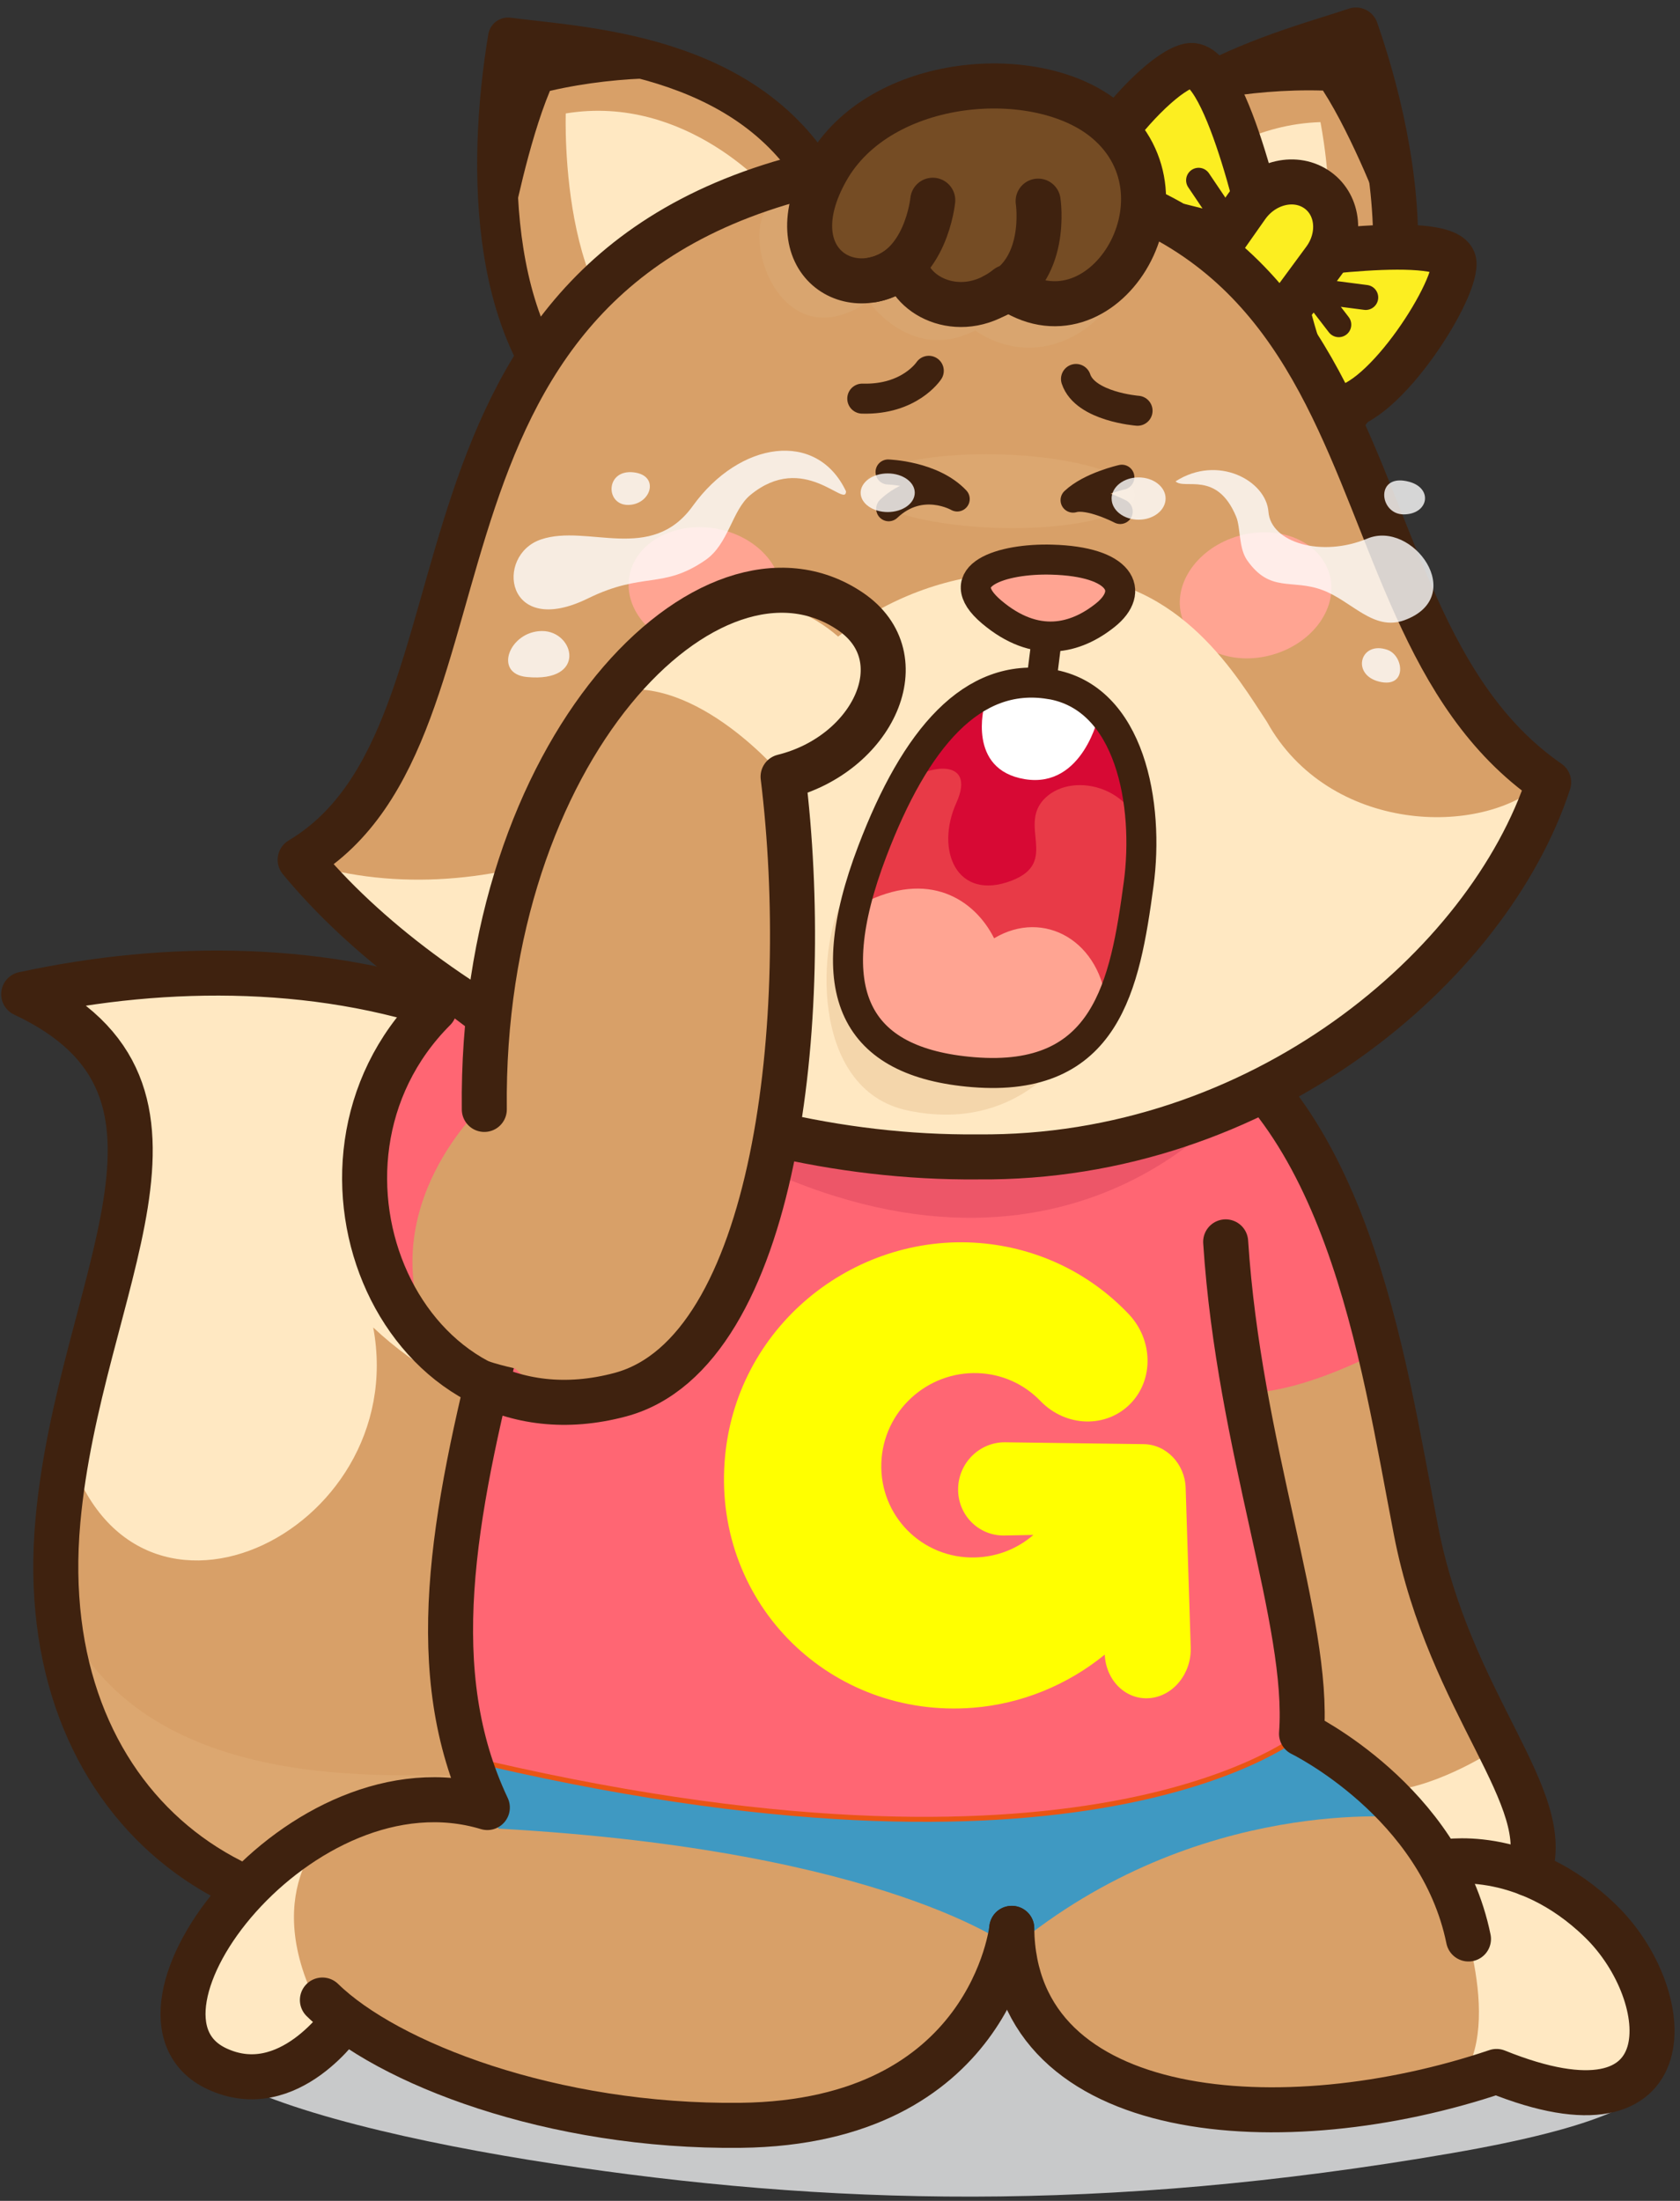 <svg width="168" height="220" viewBox="0 0 168 220" fill="none" xmlns="http://www.w3.org/2000/svg">
<rect x="0" y="0" width="168" height="220" fill="#333333" stroke="none"/>
<path d="M150.355 200.17C166.899 203.881 175.292 210.037 145.154 215.234C110.08 221.28 82.463 220.41 55.446 216.304C28.424 212.198 -1.909 203.276 37.641 194.218C78.641 189.452 150.355 200.165 150.355 200.165V200.17Z" fill="#C8C9CA"/>
<path d="M1.997 98.832C15.2 108.009 14.43 105.698 5.418 151.485C0.777 175.061 24.268 196.112 48.994 189.62C68.885 187.014 89.47 166.809 78.812 135.216C68.379 104.288 34.926 90.984 1.997 98.832Z" fill="#D8A068"/>
<g style="mix-blend-mode:multiply" opacity="0.5">
<path d="M45.746 177.675C44.626 176.58 17.764 180.946 7.611 164.102C3.995 170.043 15.973 185.757 25.215 187.863C34.458 189.968 45.746 177.67 45.746 177.67V177.675Z" fill="#E0AE77"/>
</g>
<path d="M6.505 143.86C19.734 108.411 9.011 102.449 2.369 99.388C21.019 91.996 44.135 97.688 65.111 110.741C65.365 111.316 65.606 111.887 65.831 112.452C74.583 134.817 55.648 149.836 37.323 132.697C41.179 153.412 12.477 167.056 6.5 143.86H6.505Z" fill="#FFE8C2"/>
<path d="M2.369 99.382C22.804 108.964 7.946 128.219 5.79 152.036C3.214 180.533 24.64 196.667 49.366 190.175C69.257 187.57 90.157 167.26 79.184 135.771C66.516 99.422 31.177 93.14 2.374 99.387L2.369 99.382Z" stroke="#3F220F" stroke-width="4.501" stroke-linecap="round" stroke-linejoin="round"/>
<path d="M142.553 184.086C142.553 184.086 158.193 186.742 163.149 196.064C168.105 205.387 165.144 210.923 149.65 207.062C134.997 211.668 108.495 215.664 101.248 194.734C95.086 204.741 90.425 212.118 69.32 212.363C54.971 212.529 35.106 201.161 35.106 201.161C35.106 201.161 29.089 208.688 21.682 206.792C14.275 204.892 20.392 193.294 26.534 187.007C32.675 180.72 45.193 179.045 51.96 180.705C59.992 179.325 114.381 177.064 135.372 178.32C140.648 178.635 142.553 184.086 142.553 184.086Z" fill="#D8A068"/>
<path d="M32.177 183.363C32.817 183.353 24.905 189.835 33.237 203.073C25.965 210.515 20.159 207.545 17.923 203.198C15.688 198.852 26.71 183.428 32.172 183.368L32.177 183.363Z" fill="#FFE8C2"/>
<path d="M145.141 188.577C145.141 188.577 150.402 201.116 146.376 207.447C149.657 207.062 150.742 206.852 150.742 206.852C150.742 206.852 163.095 212.174 164.095 203.966C165.096 195.759 153.083 183.811 145.141 188.582V188.577Z" fill="#FFE8C2"/>
<path d="M135.946 133.864L125.233 136.12L131.255 172.184L143.153 184.953L152.04 186.083C152.04 186.083 152.695 179.016 148.559 172.059C144.423 165.102 139.747 143.402 139.747 143.402L135.951 133.859L135.946 133.864Z" fill="#D8A068"/>
<path d="M149.014 175.18C149.014 175.18 143.098 178.991 138.156 179.046C139.822 183.482 142.587 186.183 142.587 186.183L152.86 187.298C152.86 187.298 151.365 177.475 149.019 175.18H149.014Z" fill="#FFE8C2"/>
<path d="M140.676 181.691C140.676 181.691 119.821 179.345 101.246 194.734C101.246 194.734 88.753 184.952 49.858 182.791C47.932 178.85 46.717 175.384 46.717 175.384L127.888 170.828C127.888 170.828 140.601 175.004 140.681 181.691H140.676Z" fill="#3F99C2"/>
<path d="M130.15 173.31C130.15 173.31 109.954 190.36 48.954 176.316C42.137 160.542 44.317 143.297 51.134 129.999C60.392 104.872 70.974 95.535 70.974 95.535L118.992 103.092C118.992 103.092 131.16 163.643 130.145 173.315L130.15 173.31Z" fill="#FF6673" stroke="#EA5514" stroke-width="0.5" stroke-miterlimit="10"/>
<path d="M114.37 144.357L100.522 144.172C97.991 144.137 95.861 146.197 95.811 148.798C95.76 151.424 97.851 153.539 100.442 153.489L103.338 153.434C101.722 154.829 99.697 155.625 97.516 155.685C92.23 155.825 87.944 151.534 88.134 146.227C88.319 141.046 92.725 137.075 97.791 137.26C100.187 137.345 102.392 138.335 104.038 140.04C106.603 142.696 110.664 142.771 113.065 140.291C115.396 137.88 115.296 133.929 112.89 131.378C108.994 127.262 103.753 124.727 97.986 124.256C85.313 123.226 73.415 132.684 72.46 146.137C71.439 160.451 83.132 171.814 97.291 170.709C102.172 170.328 106.778 168.413 110.474 165.397C110.599 167.993 112.58 169.938 114.946 169.748C117.326 169.558 119.157 167.278 119.072 164.682L118.566 148.733C118.491 146.332 116.631 144.387 114.37 144.357Z" fill="#FFFF00"/>
<path d="M123.4 110.189C123.4 110.189 105.566 133.11 71.472 114.36C74.873 101.481 68.666 101.801 68.666 101.801L123.4 110.184V110.189Z" fill="#ED5668"/>
<path d="M137.985 135.069C137.985 135.069 128.362 140.331 122.361 139.055C122.226 127.387 118.63 103.461 118.63 103.461C118.63 103.461 133.409 113.049 137.98 135.069H137.985Z" fill="#FF6673"/>
<path d="M116.579 101.262C134.724 109.549 138.21 135.521 141.601 153.005C144.986 170.485 155.659 179.757 152.853 187.304" stroke="#3F220F" stroke-width="4.501" stroke-linecap="round" stroke-linejoin="round"/>
<path d="M122.566 124.137C123.912 144.817 130.984 162.136 130.153 173.309C130.153 173.309 144.037 180.051 146.848 193.82" stroke="#3F220F" stroke-width="4.501" stroke-linecap="round" stroke-linejoin="round"/>
<path d="M144.056 186.178C144.056 186.178 152.283 184.438 160.1 192.08C167.617 199.427 168.857 214.811 149.652 207.064C128.497 214.211 101.4 212.4 101.175 192.76" stroke="#3F220F" stroke-width="4.501" stroke-linecap="round" stroke-linejoin="round"/>
<path d="M32.24 199.925C38.682 206.221 55.216 212.668 74.061 212.448C99.102 212.158 101.178 192.758 101.178 192.758" stroke="#3F220F" stroke-width="4.501" stroke-linecap="round" stroke-linejoin="round"/>
<path d="M34.42 201.862C34.42 201.862 28.888 210.159 21.687 206.793C10.214 201.432 30.084 175.06 48.734 180.682C42.377 167.223 45.213 151.859 50.049 132.824" stroke="#3F220F" stroke-width="4.501" stroke-linecap="round" stroke-linejoin="round"/>
<path d="M51.42 93.344C51.42 93.344 41.887 97.665 38.871 111.259C35.856 124.847 38.101 135.44 55.111 137.37C58.136 123.532 51.42 93.349 51.42 93.349V93.344Z" fill="#D8A068"/>
<path d="M126.342 47.636C143.702 40.13 140.706 17.674 135.595 3C128.413 5.416 114.079 6.936 108.783 20.945C104.672 31.797 118.035 51.227 126.347 47.631L126.342 47.636Z" fill="#D8A068"/>
<path d="M132.043 12.207C132.043 12.207 136.644 34.593 125.021 38.284C115.548 32.767 112.968 23.995 112.968 23.995C112.968 23.995 119.669 12.612 132.043 12.207Z" fill="#FFE8C2"/>
<path d="M138.247 21.475C138.247 21.475 135.307 13.718 132.296 9.052C124.799 8.822 117.172 10.497 114.901 11.902C129.48 4.75 135.587 3 135.587 3C135.587 3 138.993 18.229 138.247 21.475Z" fill="#3F220F"/>
<path d="M126.341 47.636C143.7 40.13 140.704 17.674 135.593 3C128.411 5.416 112.377 9.077 107.071 23.1C102.96 33.968 118.034 51.227 126.346 47.631L126.341 47.636Z" stroke="#3F220F" stroke-width="4.501" stroke-linecap="round" stroke-linejoin="round"/>
<path d="M107.632 25.136C110.028 28.192 126.822 25.306 126.822 25.306C126.822 25.306 122.806 5.776 118.915 6.566C114.984 7.367 104.171 20.71 107.632 25.141V25.136Z" fill="#FCEE21" stroke="#3F220F" stroke-width="4.501" stroke-linecap="round" stroke-linejoin="round"/>
<path d="M133.427 40.769C130.226 40.264 127.561 25.8 127.561 25.8C127.561 25.8 145.31 23.024 145.405 26.32C145.5 29.511 137.723 41.439 133.422 40.764L133.427 40.769Z" fill="#FCEE21" stroke="#3F220F" stroke-width="4.501" stroke-linecap="round" stroke-linejoin="round"/>
<path d="M121.84 24.655C120.17 27.026 120.65 30.057 122.845 31.422C124.986 32.752 128.002 32.017 129.652 29.782L132.448 25.986C134.153 23.67 133.888 20.554 131.783 19.024C129.622 17.448 126.411 18.163 124.676 20.624L121.84 24.655Z" fill="#FCEE21" stroke="#3F220F" stroke-width="4.501" stroke-linecap="round" stroke-linejoin="round"/>
<path d="M136.571 29.733L131.25 29.043L133.876 32.454" stroke="#3F220F" stroke-width="2.501" stroke-linecap="round" stroke-linejoin="round"/>
<path d="M119.861 18.023L123.112 22.845L118.15 21.599" stroke="#3F220F" stroke-width="2.501" stroke-linecap="round" stroke-linejoin="round"/>
<path d="M67.128 46.02C48.978 41.939 48.218 19.218 50.794 3.754C58.191 4.739 72.429 3.449 79.911 16.272C85.713 26.21 75.83 47.975 67.128 46.02Z" fill="#D8A068"/>
<path d="M56.576 11.34C56.576 11.34 55.766 34.321 67.704 35.727C76.046 28.46 77.136 19.287 77.136 19.287C77.136 19.287 68.714 9.34 56.576 11.34Z" fill="#FFE8C2"/>
<path d="M51.228 22.493C51.228 22.493 52.818 14.271 54.994 9.084C62.266 7.404 69.988 7.574 72.433 8.524C57.029 4.293 50.793 3.758 50.793 3.758C50.793 3.758 49.968 19.442 51.228 22.497V22.493Z" fill="#3F220F"/>
<path d="M59.736 42.754C48.828 34.877 48.638 16.757 50.804 3.754C58.201 4.739 74.455 5.234 81.947 18.073C87.759 28.02 75.841 47.98 67.138 46.02C64.253 45.37 61.802 44.249 59.736 42.754Z" stroke="#3F220F" stroke-width="4.001" stroke-linecap="round" stroke-linejoin="round"/>
<path d="M91.973 114.644C62.3 114.824 42.53 100.9 29.762 85.442C51.787 78.615 35.668 23.66 86.651 15.944C147.937 14.748 131.778 74.339 154.584 77.7C143.941 95.024 138.75 112.213 91.973 114.649V114.644Z" fill="#D8A068"/>
<path d="M132.947 57.384C133.887 60.66 131.347 64.266 127.266 65.441C123.189 66.616 119.118 64.906 118.173 61.63C117.233 58.354 119.774 54.748 123.85 53.573C127.926 52.402 131.997 54.103 132.942 57.384H132.947Z" fill="#FFA492"/>
<path d="M154.306 78.179C148.155 83.77 132.876 83.31 126.684 72.138C123.878 67.931 118.152 57.734 106.319 57.529C93.08 55.693 81.482 62.895 75.726 72.873C69.284 81.765 48.484 92.438 29.459 85.926C48.294 104.766 63.828 117.384 102.668 114.373C142.393 111.298 150.32 90.487 154.306 78.179Z" fill="#FFE8C2"/>
<g style="mix-blend-mode:multiply" opacity="0.5">
<path d="M113.191 17.914C116.246 29.753 105.744 38.63 97.512 33.033C91.105 36.324 86.864 30.123 86.864 30.123C77.947 36.234 73.89 23.351 76.941 20.62C79.992 17.884 111.98 13.228 113.186 17.914H113.191Z" fill="#DAAA75"/>
</g>
<path d="M97.793 115.643C69.636 115.908 42.784 101.415 30.016 85.946C51.691 73.032 36.517 26.095 84.28 16.773C144.115 12.652 129.696 60.754 154.868 78.198C148.811 96.688 125.995 115.908 97.798 115.643H97.793Z" stroke="#3F220F" stroke-width="4.501" stroke-linecap="round" stroke-linejoin="round"/>
<path d="M100.743 28.711C96.282 32.282 91.011 29.736 90.496 26.341C85.444 30.817 77.442 26.261 82.668 16.978C88.015 7.476 103.859 6.355 110.651 12.077C119.858 19.829 110.136 35.453 100.738 28.716L100.743 28.711Z" fill="#754C24" stroke="#3F220F" stroke-width="4.501" stroke-linecap="round" stroke-linejoin="round"/>
<path d="M103.813 20.105C103.813 20.105 104.928 27.322 99.417 29.588L103.813 20.105Z" fill="#C69C6D"/>
<path d="M103.813 20.105C103.813 20.105 104.928 27.322 99.417 29.588" stroke="#3F220F" stroke-width="4.501" stroke-linecap="round" stroke-linejoin="round"/>
<path d="M93.276 20.016C93.276 20.016 92.61 26.932 87.334 27.962L93.276 20.016Z" fill="#C69C6D"/>
<path d="M93.276 20.016C93.276 20.016 92.61 26.932 87.334 27.962" stroke="#3F220F" stroke-width="4.501" stroke-linecap="round" stroke-linejoin="round"/>
<g style="mix-blend-mode:multiply" opacity="0.5">
<path d="M86.374 48.704C86.314 50.734 92.335 52.55 99.817 52.77C107.299 52.985 113.41 51.515 113.47 49.484C113.53 47.454 107.509 45.633 100.027 45.423C92.545 45.208 86.433 46.678 86.374 48.709V48.704Z" fill="#E0AE77"/>
</g>
<g style="mix-blend-mode:multiply" opacity="0.3">
<path d="M106.681 105.13C106.681 105.13 101.825 113.312 90.797 111.012C80.735 108.911 81.79 93.632 84.526 89.566C90.082 89.726 106.681 105.13 106.681 105.13Z" fill="#DAAA75"/>
</g>
<path d="M104.896 62.098L103.926 69.815" stroke="#3F220F" stroke-width="3.001" stroke-miterlimit="10" stroke-linecap="round"/>
<path d="M105.159 55.941C112.126 56.126 113.527 59.092 110.536 61.487C107.55 63.878 103.569 64.893 99.168 61.178C94.832 57.517 100.208 55.806 105.159 55.941Z" fill="#FFA492" stroke="#3F220F" stroke-width="3.001" stroke-miterlimit="10" stroke-linecap="round"/>
<path d="M104.947 68.375C113.089 69.665 114.16 78.137 113.865 88.37C113.57 98.603 110.664 108.26 97.32 107.175C85.482 106.21 81.856 99.208 87.223 85.109C91.549 73.741 97.235 67.155 104.942 68.38L104.947 68.375Z" fill="#E83A47"/>
<path d="M114.329 84.52C114.004 78.788 107.443 77.008 104.557 79.734C101.671 82.454 106.007 86.17 101.156 88.031C95.685 90.131 93.494 85.005 95.635 80.254C97.775 75.507 92.289 76.463 90.153 78.603C97.215 69.561 106.097 63.635 110.313 70.681C114.53 77.733 114.334 84.52 114.334 84.52H114.329Z" fill="#D70934"/>
<path d="M86.234 90.331C92.881 86.875 97.477 89.931 99.412 93.792C104.374 90.816 110.175 94.042 110.69 100.769C106.284 109.111 99.552 108.776 94.071 107.906C88.59 107.035 84.038 97.648 86.234 90.331Z" fill="#FFA492"/>
<path d="M109.89 71.47C109.89 71.47 108.315 78.837 102.488 77.887C96.662 76.937 98.437 70.525 98.437 70.525C98.437 70.525 105.789 64.913 109.89 71.47Z" fill="white"/>
<path d="M104.947 68.375C113.089 69.665 114.93 80.503 113.865 88.37C112.494 98.518 110.664 108.26 97.32 107.175C85.482 106.21 81.856 99.208 87.223 85.109C91.549 73.741 97.235 67.155 104.942 68.38L104.947 68.375Z" stroke="#3F220F" stroke-width="3.001" stroke-miterlimit="10" stroke-linecap="round"/>
<path d="M88.805 47.18C88.805 47.18 93.296 47.31 95.722 49.88C95.722 49.88 92.121 47.785 88.87 50.856" stroke="#3F220F" stroke-width="2.501" stroke-linecap="round" stroke-linejoin="round"/>
<path d="M112.187 47.703C112.187 47.703 108.976 48.418 107.306 49.994C108.941 49.524 112.022 51.129 112.022 51.129" stroke="#3F220F" stroke-width="2.501" stroke-linecap="round" stroke-linejoin="round"/>
<path d="M92.878 37.066C92.878 37.066 90.973 39.987 86.227 39.847" stroke="#3F220F" stroke-width="3.001" stroke-linecap="round" stroke-linejoin="round"/>
<path d="M113.755 41.059C113.755 41.059 108.519 40.658 107.599 37.883" stroke="#3F220F" stroke-width="3.001" stroke-linecap="round" stroke-linejoin="round"/>
<path d="M62.935 57.616C62.355 60.972 65.28 64.283 69.461 65.003C73.642 65.723 77.498 63.583 78.079 60.222C78.659 56.861 75.738 53.555 71.557 52.835C67.376 52.115 63.515 54.255 62.935 57.616Z" fill="#FFA492"/>
<path opacity="0.8" d="M111.163 49.843C111.163 51.008 112.379 51.954 113.864 51.949C115.354 51.949 116.56 50.998 116.56 49.828C116.56 48.663 115.344 47.718 113.854 47.723C112.364 47.723 111.158 48.673 111.158 49.843H111.163Z" fill="white"/>
<path opacity="0.8" d="M86.064 49.26C86.064 50.325 87.28 51.19 88.775 51.185C90.27 51.185 91.481 50.315 91.476 49.25C91.476 48.184 90.261 47.319 88.765 47.324C87.27 47.324 86.064 48.194 86.064 49.26Z" fill="white"/>
<path opacity="0.8" d="M84.601 49.113C81.7 42.962 73.963 44.072 69.272 50.584C65.106 56.36 58.774 52.349 54.108 53.92C49.441 55.485 50.532 63.872 58.789 59.821C64.33 57.105 66.251 58.941 70.537 55.99C72.873 54.385 73.188 51.009 75.033 49.484C80.379 45.078 84.601 50.859 84.601 49.113Z" fill="white"/>
<path opacity="0.8" d="M117.562 48.112C121.788 45.407 126.609 48.047 126.844 51.153C127.079 54.259 132.185 55.739 136.727 53.839C141.263 51.934 146.844 59.626 140.468 61.986C137.332 63.146 135.201 60.081 132.24 58.98C129.175 57.84 127.029 59.3 124.714 56.005C123.848 54.769 124.073 52.749 123.618 51.653C121.698 47.007 118.437 48.993 117.557 48.118L117.562 48.112Z" fill="white"/>
<path opacity="0.8" d="M140.931 48.163C143.332 48.823 142.852 51.414 140.366 51.419C137.875 51.424 137.485 47.213 140.931 48.163Z" fill="white"/>
<path opacity="0.8" d="M54.203 63.078C57.459 63.073 58.739 68.26 52.683 67.674C49.282 67.344 50.952 63.083 54.203 63.078Z" fill="white"/>
<path opacity="0.8" d="M138.732 64.954C140.402 65.529 140.742 68.835 137.912 68.135C135.086 67.435 136.021 64.019 138.732 64.954Z" fill="white"/>
<path opacity="0.8" d="M63.37 47.217C66.03 47.527 65.1 50.468 62.799 50.473C60.504 50.473 60.539 46.887 63.37 47.217Z" fill="white"/>
<path d="M78.264 73.918C78.264 73.918 82.695 135.984 62.03 139.41C41.364 142.835 46.481 110.632 49.207 98.724C51.932 86.816 58.889 70.767 64.29 68.941C71.357 71.602 78.244 72.327 78.244 72.327" fill="#D8A068"/>
<path d="M42.948 99.906L47.599 103.402L48.429 110.349C48.429 110.349 37.142 120.567 42.863 133.685C36.982 123.802 30.18 114.195 42.948 99.911V99.906Z" fill="#FF6673"/>
<path d="M78.312 77.634C78.312 77.634 69.66 67.227 61.203 69.127C69.905 57.569 78.888 58.779 84.529 64.291C90.166 69.802 78.312 77.634 78.312 77.634Z" fill="#FFE8C2"/>
<path d="M43.424 100.877C27.865 116.436 40.264 145.238 62.034 139.412C77.748 135.211 81.239 101.497 78.308 77.636C87.311 75.41 91.862 65.723 85.02 61.102C71.106 51.704 48.016 74.8 48.431 110.899" stroke="#3F220F" stroke-width="4.501" stroke-linecap="round" stroke-linejoin="round"/>
</svg>
